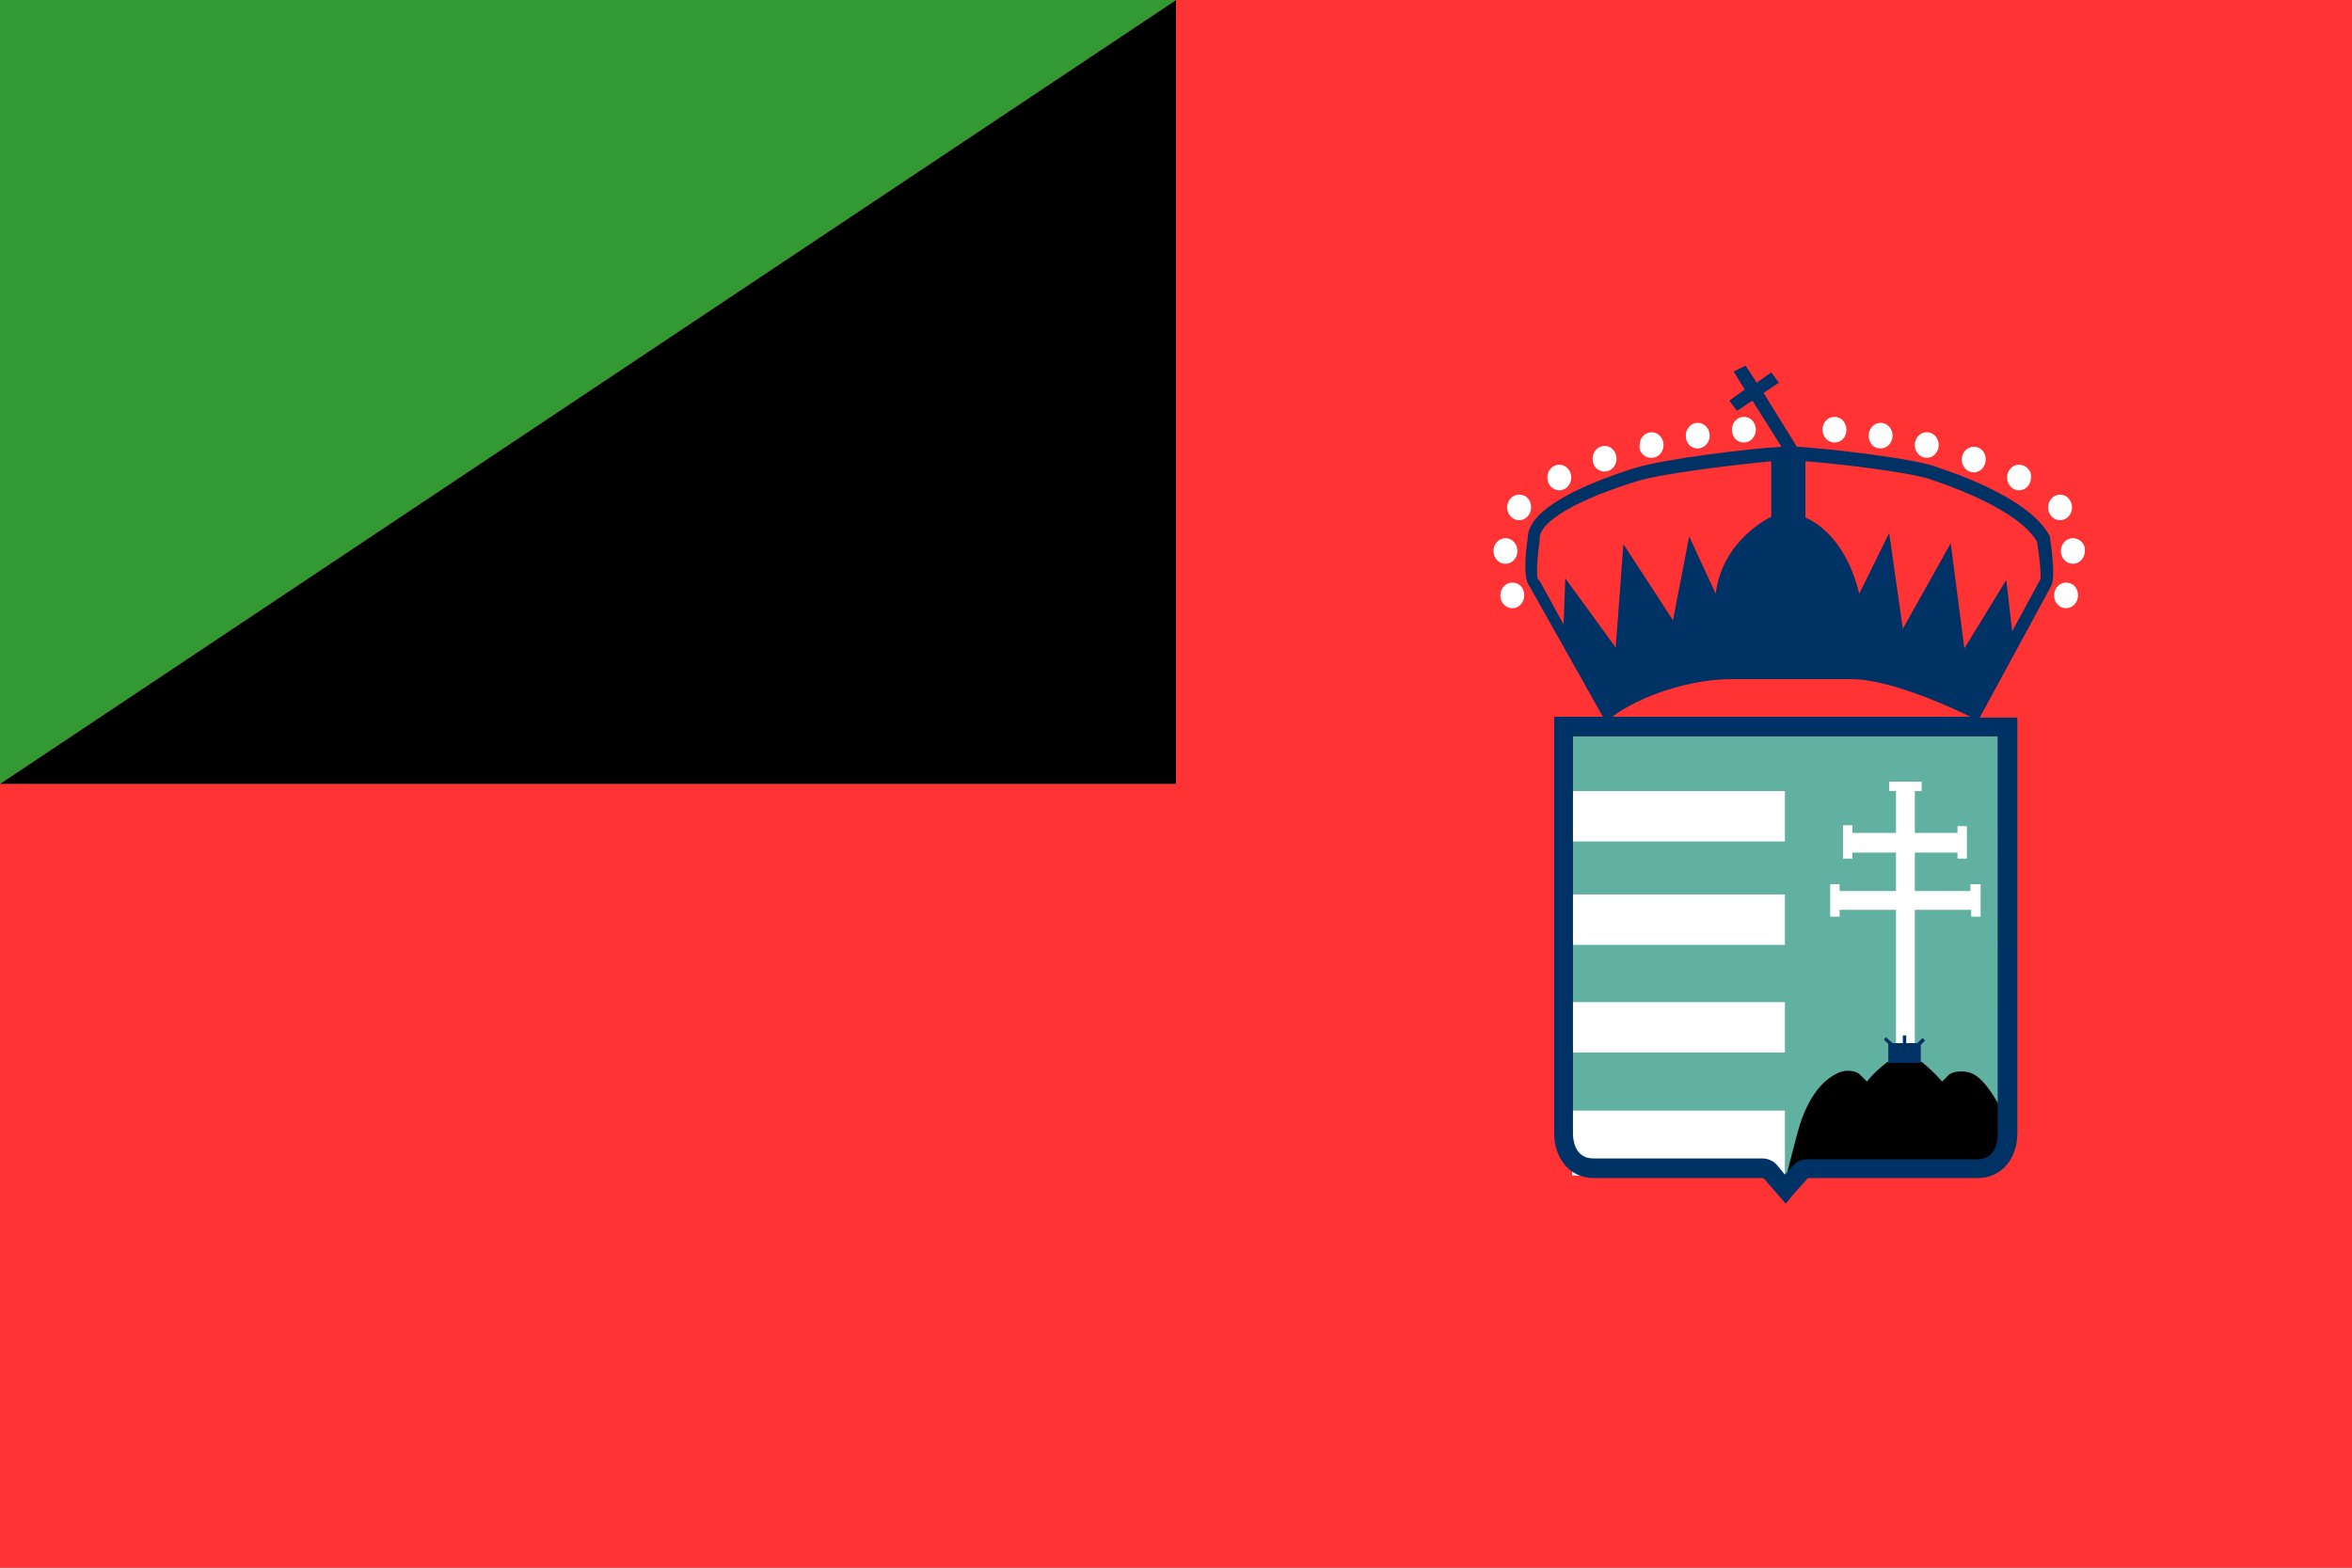 <?xml version="1.0" encoding="utf-8" ?>
<svg baseProfile="full" height="100px" version="1.1" width="150px" xmlns="http://www.w3.org/2000/svg" xmlns:ev="http://www.w3.org/2001/xml-events" xmlns:xlink="http://www.w3.org/1999/xlink"><rect width="100%" height="100%" fill="#808080" stroke="none"/><defs><clipPath id="mask0"><rect height="100" width="150" x="0" y="0" /></clipPath><clipPath id="mask1"><rect height="50.0" width="75.0" x="0" y="0" /></clipPath></defs><g clip-path="url(#mask0)"><rect fill="#ff3333" height="100" stroke="none" width="150" x="0" y="0" /></g><g clip-path="url(#mask1)"><path d="M0,50.0 L75.0,0 L75.0,50.0 z" fill="#000000" stroke="none" /><path d="M0,50.0 L75.0,0 L0,0 z" fill="#339933" stroke="none" /></g><g id="empty" /><g transform="translate(85.275, 22.775) scale(0.545) rotate(0, 50.0, 50.0)"><path d="M 77.4,93.8 L 52.5,95.6 L 27.6,93.8 L 27.6,44.4 L 77.3,44.4 L 77.4,93.8" fill="#61b1a2" stroke="none" stroke-width="0px" /><path d="M 64.4,82.5 C 63.5,83.2 62.7,83.9 62,84.8 L 61.2,84.0 C 60.6,83.4 59.2,83.4 58.4,83.9 C 56,85.1 54.6,88.1 53.9,90.7 L 52.7,95.3 L 77.0,94.7 L 78.4,90.9 L 78.9,90.7 C 78.9,90.7 76.8,85.1 74.4,83.9 C 73.6,83.5 72.2,83.5 71.6,84.0 L 70.8,84.8 C 70.1,84.0 69.3,83.2 68.4,82.5 L 64.4,82.5" fill="#000000" stroke="none" stroke-width="0px" /><path d="M 75.3,61.7 L 75.3,65.5 L 74.2,65.5 L 74.2,64.7 L 67.6,64.7 L 67.6,80.4 L 65.4,80.4 L 65.4,64.7 L 58.8,64.7 L 58.8,65.5 L 57.7,65.5 L 57.7,61.7 L 58.8,61.7 L 58.8,62.5 L 65.4,62.5 L 65.4,58.0 L 60.3,58.0 L 60.3,58.7 L 59.2,58.7 L 59.2,54.8 L 60.3,54.8 L 60.3,55.7 L 65.4,55.7 L 65.4,50.8 L 64.6,50.8 L 64.6,49.7 L 68.4,49.7 L 68.4,50.8 L 67.6,50.8 L 67.6,55.7 L 72.6,55.7 L 72.6,54.9 L 73.7,54.9 L 73.7,58.7 L 72.6,58.7 L 72.6,58.0 L 67.6,58.0 L 67.6,62.5 L 74.1,62.5 L 74.1,61.7 L 75.3,61.7 M 26.0,12.6 C 25.2,12.6 24.6,13.3 24.6,14.1 L 24.6,14.1 C 24.6,14.9 25.2,15.6 26.0,15.6 C 26.8,15.6 27.4,14.9 27.4,14.1 L 27.4,14.1 C 27.4,13.3 26.8,12.6 26.0,12.6 M 20.5,26.4 C 19.7,26.4 19.1,27.1 19.1,27.9 L 19.1,27.9 C 19.1,28.7 19.7,29.4 20.5,29.4 C 21.3,29.4 21.9,28.7 21.9,27.9 L 21.9,27.9 C 21.9,27.0 21.3,26.4 20.5,26.4 M 21.1,22.7 L 21.1,22.7 C 21.1,21.9 20.5,21.2 19.7,21.2 C 18.9,21.2 18.3,21.9 18.3,22.7 L 18.3,22.7 C 18.3,23.5 18.9,24.2 19.7,24.2 C 20.5,24.2 21.1,23.5 21.1,22.7 M 21.3,16.1 C 20.5,16.1 19.9,16.8 19.9,17.6 L 19.9,17.6 C 19.9,18.4 20.5,19.1 21.3,19.1 C 22.1,19.1 22.7,18.4 22.7,17.6 L 22.7,17.6 C 22.7,16.7 22.1,16.1 21.3,16.1 M 31.3,13.4 C 32.1,13.4 32.7,12.7 32.7,11.9 L 32.7,11.9 C 32.7,11.1 32.1,10.4 31.3,10.4 C 30.5,10.4 29.9,11.1 29.9,11.9 L 29.9,11.9 C 29.9,12.8 30.5,13.4 31.3,13.4 M 36.8,11.8 C 37.6,11.8 38.2,11.1 38.2,10.3 L 38.2,10.3 C 38.2,9.5 37.6,8.8 36.8,8.8 C 36.0,8.8 35.4,9.5 35.4,10.3 L 35.4,10.3 C 35.3,11.2 36.0,11.8 36.8,11.8 M 42.2,10.7 C 43.0,10.7 43.6,10.0 43.6,9.2 L 43.6,9.2 C 43.6,8.4 43.0,7.7 42.2,7.7 C 41.4,7.7 40.8,8.4 40.8,9.2 L 40.8,9.2 C 40.8,10.1 41.4,10.7 42.2,10.7 M 47.6,10.0 C 48.4,10.0 49.0,9.3 49.0,8.5 L 49.0,8.5 C 49.0,7.7 48.4,7.0 47.6,7.0 C 46.8,7.0 46.2,7.7 46.2,8.5 L 46.2,8.5 C 46.2,9.4 46.8,10.0 47.6,10.0 M 27.5,95.8 L 52.4,95.8 L 52.4,88.2 L 27.5,88.2 L 27.5,95.8 M 27.5,56.7 L 52.4,56.7 L 52.4,50.8 L 27.5,50.8 L 27.5,56.7 M 27.5,81.4 L 52.4,81.4 L 52.4,75.5 L 27.5,75.5 L 27.5,81.4 M 27.5,68.8 L 52.4,68.8 L 52.4,62.9 L 27.5,62.9 L 27.5,68.8 M 79.8,12.6 C 79.0,12.6 78.4,13.3 78.4,14.1 L 78.4,14.1 C 78.4,14.9 79,15.6 79.8,15.6 C 80.6,15.6 81.2,14.9 81.2,14.1 L 81.2,14.1 C 81.3,13.3 80.6,12.6 79.8,12.6 M 85.3,26.4 C 84.5,26.4 83.9,27.1 83.9,27.9 L 83.9,27.9 C 83.9,28.7 84.5,29.4 85.3,29.4 C 86.1,29.4 86.7,28.7 86.7,27.9 L 86.7,27.9 C 86.7,27.0 86.1,26.4 85.3,26.4 M 86.1,21.2 C 85.3,21.2 84.7,21.9 84.7,22.7 L 84.7,22.7 C 84.7,23.5 85.3,24.2 86.1,24.2 C 86.9,24.2 87.5,23.5 87.5,22.7 L 87.5,22.7 C 87.6,21.9 86.9,21.2 86.1,21.2 M 86.0,17.6 L 86.0,17.6 C 86.0,16.8 85.4,16.1 84.6,16.1 C 83.8,16.1 83.2,16.8 83.2,17.6 L 83.2,17.6 C 83.2,18.4 83.8,19.1 84.6,19.1 C 85.4,19.1 86.0,18.4 86.0,17.6 M 74.5,10.5 C 73.7,10.5 73.1,11.2 73.1,12.0 L 73.1,12.0 C 73.1,12.8 73.7,13.5 74.5,13.5 C 75.3,13.5 75.9,12.8 75.9,12.0 L 75.9,12.0 C 75.9,11.1 75.3,10.5 74.5,10.5 M 69.0,11.8 C 69.8,11.8 70.4,11.1 70.4,10.3 L 70.4,10.3 C 70.4,9.5 69.8,8.8 69.0,8.8 C 68.2,8.8 67.6,9.5 67.6,10.3 L 67.6,10.3 C 67.6,11.1 68.2,11.8 69.0,11.8 M 63.6,10.7 C 64.4,10.7 65.0,10.0 65.0,9.2 L 65.0,9.2 C 65.0,8.4 64.4,7.7 63.6,7.7 C 62.8,7.7 62.2,8.4 62.2,9.2 L 62.2,9.2 C 62.2,10.1 62.8,10.7 63.6,10.7 M 59.6,8.5 L 59.6,8.5 C 59.6,7.7 59.0,7.0 58.2,7.0 C 57.4,7.0 56.8,7.7 56.8,8.5 L 56.8,8.5 C 56.8,9.3 57.4,10.0 58.2,10.0 C 59.0,10.0 59.6,9.4 59.6,8.5" fill="#ffffff" stroke="none" stroke-width="0px" /><path d="M 68.3,80.5 L 68.3,82.6 L 64.5,82.6 L 64.5,80.4 L 64.0,79.9 L 64.2,79.6 L 65.0,80.3 L 66.2,80.3 L 66.2,79.4 L 66.6,79.4 L 66.6,80.3 L 67.9,80.3 L 68.5,79.7 L 68.8,80 L 68.3,80.5 M 83.5,26.9 L 75.2,42.2 L 79.6,42.2 L 79.6,90.9 C 79.6,93.4 78.1,96.1 74.9,96.1 L 55.1,96.1 C 54.9,96.3 53.3,98.1 53.3,98.1 L 52.5,99.1 L 49.9,96.1 L 30.1,96.1 C 26.9,96.1 25.4,93.4 25.4,90.9 L 25.4,42.1 L 31.1,42.1 L 22.5,26.8 C 21.8,25.9 22,23.3 22.3,21.2 C 22.3,17.7 29.1,14.8 34.8,13 C 38.3,11.9 48.4,10.7 52,10.5 L 48.6,5.1 L 46.8,6.3 L 45.9,5.1 L 47.7,3.8 L 46.4,1.7 L 47.8,1.0 L 49.1,3.0 L 50.8,1.8 L 51.7,3.0 L 49.9,4.2 L 53.8,10.5 C 57.3,10.7 68.1,11.9 70.5,13.0 C 71.4,13.3 80.8,16.3 83.3,20.8 L 83.4,20.9 L 83.4,21 C 84.1,25.6 83.7,26.6 83.5,26.9 M 26.7,25.9 L 32.6,34.0 L 33.5,21.9 L 39.3,30.8 L 41.2,21 L 44.3,27.7 C 45.1,21.3 50.8,18.7 50.8,18.7 L 50.8,12.2 C 46.6,12.6 38.2,13.6 35.2,14.5 C 28,16.7 23.6,19.3 23.7,21.3 L 23.7,21.4 L 23.7,21.5 C 23.4,23.5 23.3,25.5 23.5,26.0 L 23.6,26.1 L 23.7,26.2 L 26.5,31.3 L 26.7,25.9 M 77.4,44.4 L 27.6,44.4 L 27.6,90.9 C 27.6,91.4 27.7,93.8 30,93.8 L 49.8,93.8 C 50.4,93.8 51.1,94.1 51.5,94.6 L 52.4,95.7 C 52.8,95.2 53.3,94.7 53.4,94.6 C 53.8,94.1 54.4,93.9 55.1,93.9 L 74.9,93.9 C 77.3,93.9 77.3,91.3 77.3,91.0 L 77.3,44.4 L 77.4,44.4 M 74.1,42.1 C 72.9,41.5 65.0,37.7 60.2,37.7 L 46.1,37.7 C 41.4,37.7 35.5,39.6 32.2,42.1 L 74.1,42.1 M 81.9,21.6 C 79.5,17.5 70.1,14.6 70.0,14.5 L 69.9,14.5 C 68.1,13.6 58.9,12.5 54.8,12.2 L 54.8,18.8 C 54.8,18.8 59.3,20.3 61.1,27.7 L 64.6,20.6 L 66.2,31.8 L 71.8,21.8 L 73.4,34.1 L 78.3,26.1 L 79,32.1 L 82.3,26.0 C 82.4,25.5 82.2,23.4 81.9,21.6" fill="#003265" stroke="none" stroke-width="0px" /></g></svg>